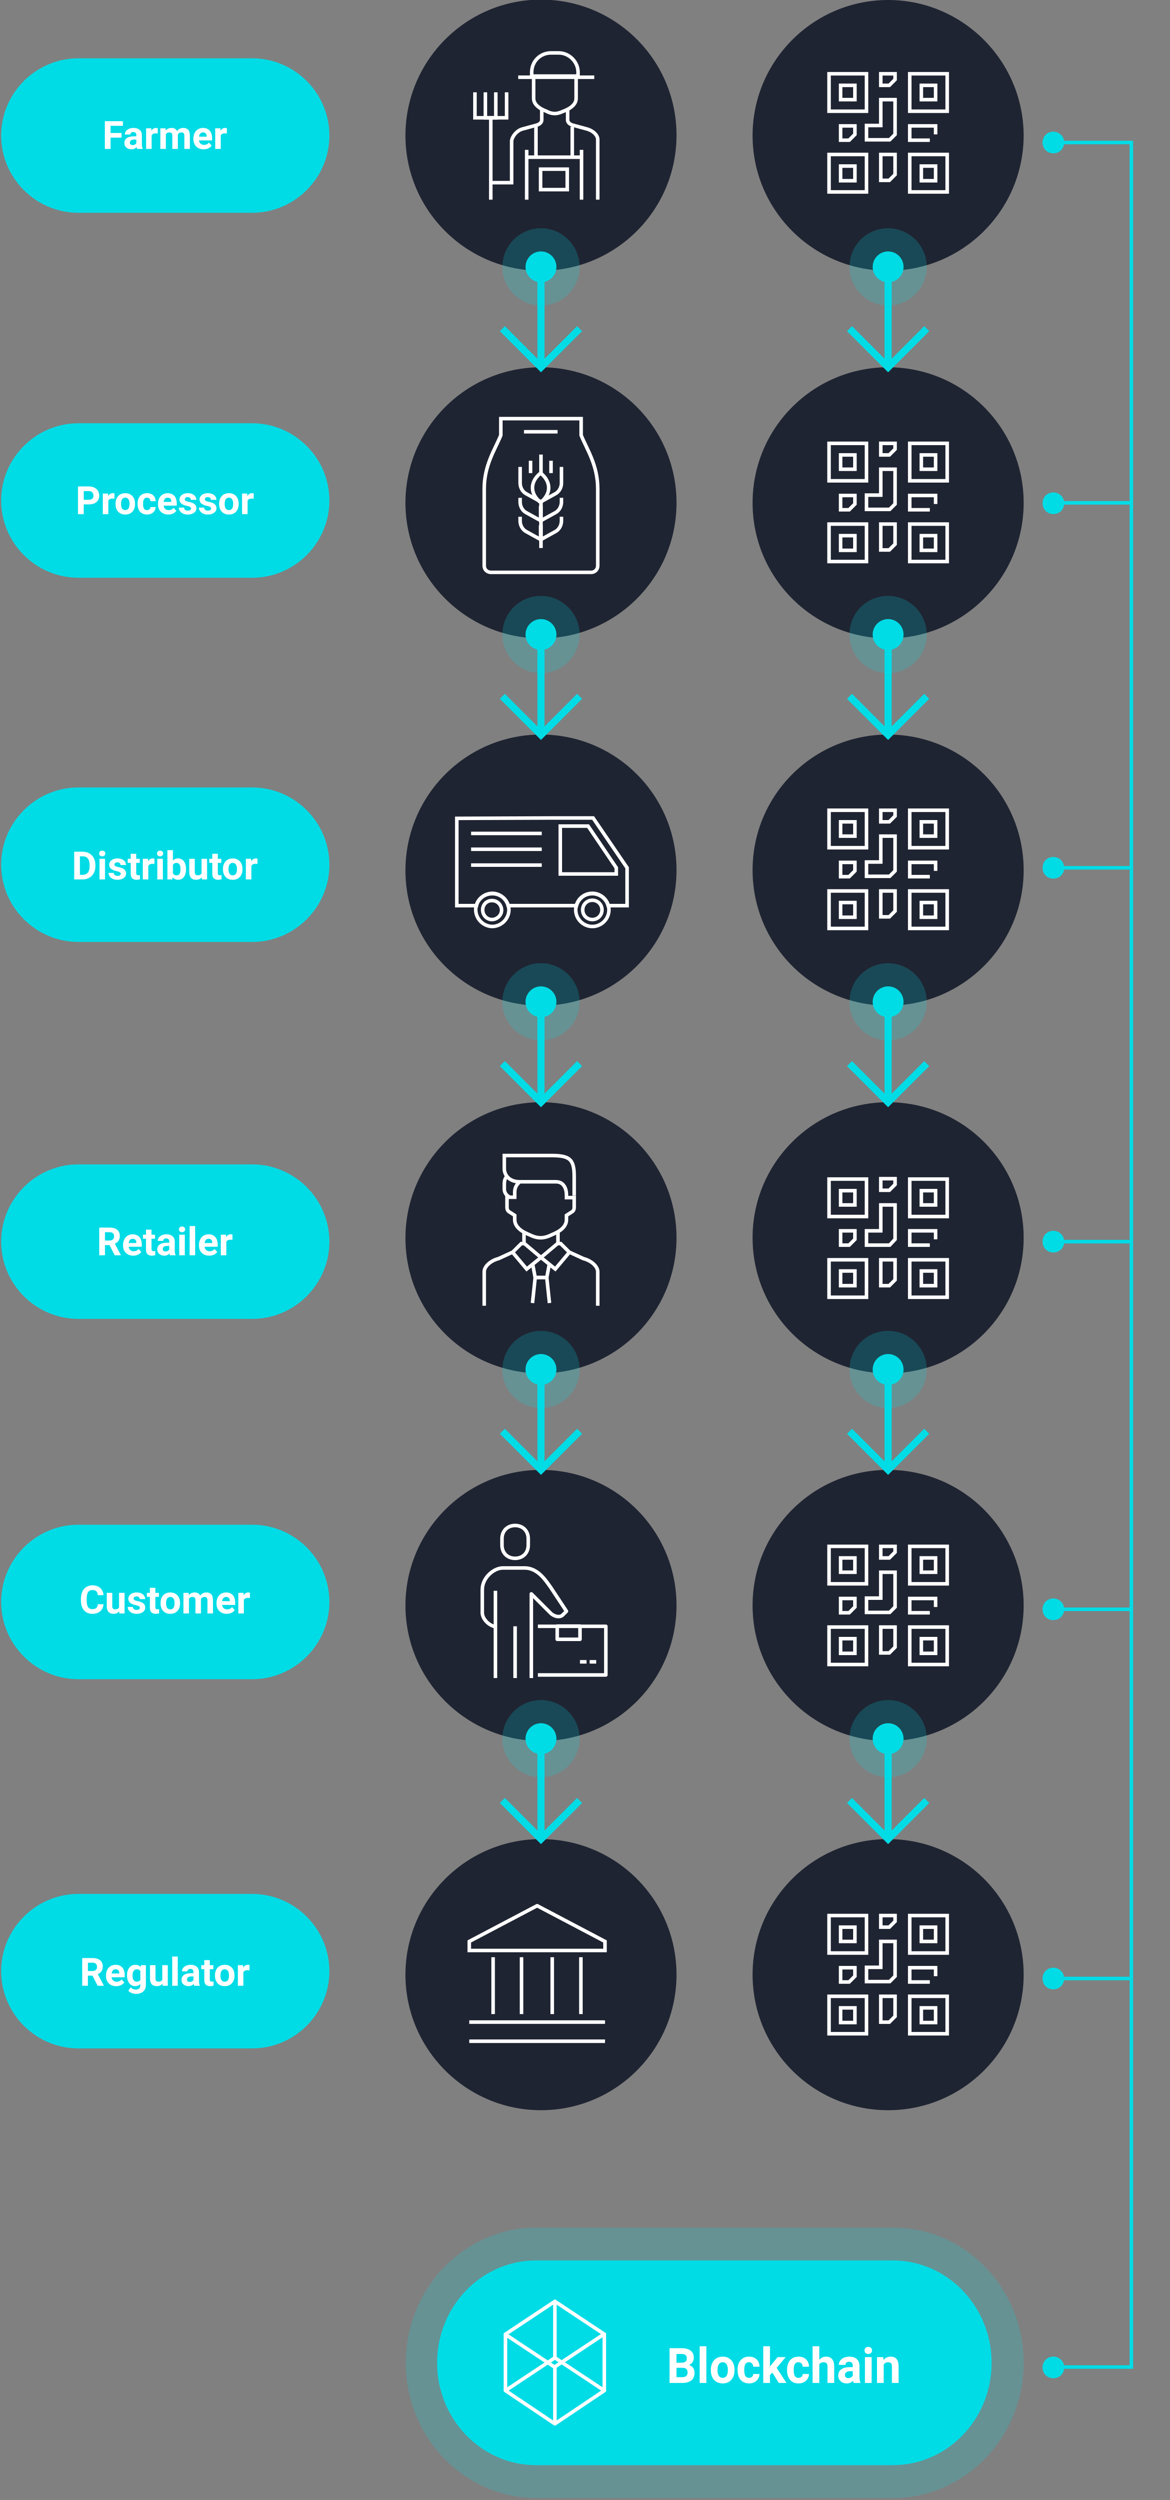 <svg width="330" height="705" viewBox="0 0 330 705" fill="none" xmlns="http://www.w3.org/2000/svg">
<rect x="0" y="0" width="330" height="705" fill="#808080" stroke="none"/>
<g clip-path="url(#clip0)">
<path d="M250.495 76.347C271.624 76.347 288.723 59.248 288.723 38.119C288.614 17.099 271.515 0 250.495 0C229.475 0 212.267 17.099 212.267 38.228C212.267 59.248 229.366 76.347 250.495 76.347Z" fill="#1F2432"/>
<path d="M250.495 180.03C271.624 180.03 288.723 162.931 288.723 141.802C288.723 120.673 271.624 103.574 250.495 103.574C229.366 103.574 212.267 120.673 212.267 141.802C212.267 162.931 229.366 180.03 250.495 180.03Z" fill="#1F2432"/>
<path d="M250.495 283.604C271.624 283.604 288.723 266.505 288.723 245.376C288.723 224.247 271.624 207.148 250.495 207.148C229.366 207.148 212.267 224.247 212.267 245.376C212.267 266.505 229.366 283.604 250.495 283.604Z" fill="#1F2432"/>
<path d="M250.495 387.287C271.624 387.287 288.723 370.188 288.723 349.06C288.723 327.931 271.624 310.832 250.495 310.832C229.366 310.832 212.267 327.931 212.267 349.06C212.267 370.188 229.366 387.287 250.495 387.287Z" fill="#1F2432"/>
<path d="M250.495 490.97C271.624 490.97 288.723 473.871 288.723 452.742C288.723 431.614 271.624 414.515 250.495 414.515C229.366 414.515 212.267 431.614 212.267 452.742C212.267 473.871 229.366 490.97 250.495 490.97Z" fill="#1F2432"/>
<path d="M239.604 75.257C239.604 81.247 244.505 86.148 250.495 86.148C256.485 86.148 261.386 81.247 261.386 75.257C261.386 69.267 256.485 64.366 250.495 64.366C244.396 64.366 239.604 69.267 239.604 75.257Z" fill="#00DCE6" fill-opacity="0.2"/>
<path d="M246.139 75.258C246.139 77.654 248.099 79.614 250.495 79.614C252.891 79.614 254.852 77.654 254.852 75.258C254.852 72.862 252.891 70.901 250.495 70.901C248.099 70.901 246.139 72.862 246.139 75.258Z" fill="#00DCE6"/>
<path d="M239.604 92.684L250.495 103.575L261.386 92.684" stroke="#00DCE6" stroke-width="2"/>
<path d="M250.495 71.772C250.495 86.367 250.495 89.089 250.495 103.574" stroke="#00DCE6" stroke-width="2" stroke-miterlimit="16"/>
<path d="M239.604 178.941C239.604 184.931 244.505 189.832 250.495 189.832C256.485 189.832 261.386 184.931 261.386 178.941C261.386 172.951 256.485 168.05 250.495 168.05C244.396 168.05 239.604 172.842 239.604 178.941Z" fill="#00DCE6" fill-opacity="0.2"/>
<path d="M246.139 178.94C246.139 181.336 248.099 183.297 250.495 183.297C252.891 183.297 254.852 181.336 254.852 178.94C254.852 176.544 252.891 174.584 250.495 174.584C248.099 174.584 246.139 176.544 246.139 178.94Z" fill="#00DCE6"/>
<path d="M239.604 196.366L250.495 207.257L261.386 196.366" stroke="#00DCE6" stroke-width="2"/>
<path d="M250.495 175.455C250.495 190.049 250.495 192.772 250.495 207.257" stroke="#00DCE6" stroke-width="2" stroke-miterlimit="16"/>
<path d="M239.604 282.515C239.604 288.505 244.505 293.406 250.495 293.406C256.485 293.406 261.386 288.505 261.386 282.515C261.386 276.525 256.485 271.624 250.495 271.624C244.396 271.624 239.604 276.525 239.604 282.515Z" fill="#00DCE6" fill-opacity="0.2"/>
<path d="M246.139 282.515C246.139 284.911 248.099 286.871 250.495 286.871C252.891 286.871 254.852 284.911 254.852 282.515C254.852 280.119 252.891 278.158 250.495 278.158C248.099 278.158 246.139 280.119 246.139 282.515Z" fill="#00DCE6"/>
<path d="M239.604 299.94L250.495 310.832L261.386 299.94" stroke="#00DCE6" stroke-width="2"/>
<path d="M250.495 279.139C250.495 293.733 250.495 296.456 250.495 310.941" stroke="#00DCE6" stroke-width="2" stroke-miterlimit="16"/>
<path d="M239.604 386.198C239.604 392.188 244.505 397.089 250.495 397.089C256.485 397.089 261.386 392.188 261.386 386.198C261.386 380.208 256.485 375.307 250.495 375.307C244.396 375.307 239.604 380.208 239.604 386.198Z" fill="#00DCE6" fill-opacity="0.2"/>
<path d="M246.139 386.198C246.139 388.594 248.099 390.555 250.495 390.555C252.891 390.555 254.852 388.594 254.852 386.198C254.852 383.802 252.891 381.842 250.495 381.842C248.099 381.842 246.139 383.802 246.139 386.198Z" fill="#00DCE6"/>
<path d="M239.604 403.624L250.495 414.515L261.386 403.624" stroke="#00DCE6" stroke-width="2"/>
<path d="M250.495 382.713C250.495 397.307 250.495 400.03 250.495 414.515" stroke="#00DCE6" stroke-width="2" stroke-miterlimit="16"/>
<path d="M152.584 76.347C173.713 76.347 190.812 59.248 190.812 38.119C190.812 16.991 173.713 -0.108 152.584 -0.108C131.455 -0.108 114.356 17.099 114.356 38.228C114.356 59.248 131.455 76.347 152.584 76.347Z" fill="#1F2432"/>
<path d="M152.584 180.03C173.713 180.03 190.812 162.931 190.812 141.802C190.812 120.673 173.713 103.574 152.584 103.574C131.455 103.574 114.356 120.782 114.356 141.802C114.356 162.822 131.455 180.03 152.584 180.03Z" fill="#1F2432"/>
<path d="M152.584 283.604C173.713 283.604 190.812 266.505 190.812 245.376C190.812 224.247 173.713 207.148 152.584 207.148C131.455 207.148 114.356 224.356 114.356 245.485C114.356 266.614 131.455 283.604 152.584 283.604Z" fill="#1F2432"/>
<path d="M152.584 387.287C173.713 387.287 190.812 370.188 190.812 349.06C190.812 327.931 173.713 310.832 152.584 310.832C131.455 310.832 114.356 328.04 114.356 349.169C114.356 370.297 131.455 387.287 152.584 387.287Z" fill="#1F2432"/>
<path d="M152.584 490.97C173.713 490.97 190.812 473.871 190.812 452.742C190.812 431.614 173.713 414.515 152.584 414.515C131.455 414.515 114.356 431.723 114.356 452.742C114.356 473.762 131.455 490.97 152.584 490.97Z" fill="#1F2432"/>
<path d="M141.693 75.257C141.693 81.247 146.594 86.148 152.584 86.148C158.574 86.148 163.475 81.247 163.475 75.257C163.475 69.267 158.574 64.366 152.584 64.366C146.594 64.366 141.693 69.267 141.693 75.257Z" fill="#00DCE6" fill-opacity="0.2"/>
<path d="M148.228 75.258C148.228 77.654 150.188 79.614 152.584 79.614C154.98 79.614 156.94 77.654 156.94 75.258C156.94 72.862 154.98 70.901 152.584 70.901C150.188 70.901 148.228 72.862 148.228 75.258Z" fill="#00DCE6"/>
<path d="M141.693 92.684L152.584 103.575L163.475 92.684" stroke="#00DCE6" stroke-width="2"/>
<path d="M152.584 71.772C152.584 86.367 152.584 89.089 152.584 103.574" stroke="#00DCE6" stroke-width="2" stroke-miterlimit="16"/>
<path d="M141.693 178.941C141.693 184.931 146.594 189.832 152.584 189.832C158.574 189.832 163.475 184.931 163.475 178.941C163.475 172.951 158.574 168.05 152.584 168.05C146.594 168.05 141.693 172.842 141.693 178.941Z" fill="#00DCE6" fill-opacity="0.2"/>
<path d="M148.228 178.94C148.228 181.336 150.188 183.297 152.584 183.297C154.98 183.297 156.94 181.336 156.94 178.94C156.94 176.544 154.98 174.584 152.584 174.584C150.188 174.584 148.228 176.544 148.228 178.94Z" fill="#00DCE6"/>
<path d="M141.693 196.366L152.584 207.257L163.475 196.366" stroke="#00DCE6" stroke-width="2"/>
<path d="M152.584 175.455C152.584 190.049 152.584 192.772 152.584 207.257" stroke="#00DCE6" stroke-width="2" stroke-miterlimit="16"/>
<path d="M141.693 282.515C141.693 288.505 146.594 293.406 152.584 293.406C158.574 293.406 163.475 288.505 163.475 282.515C163.475 276.525 158.574 271.624 152.584 271.624C146.594 271.624 141.693 276.525 141.693 282.515Z" fill="#00DCE6" fill-opacity="0.2"/>
<path d="M148.228 282.515C148.228 284.911 150.188 286.871 152.584 286.871C154.98 286.871 156.94 284.911 156.94 282.515C156.94 280.119 154.98 278.158 152.584 278.158C150.188 278.158 148.228 280.119 148.228 282.515Z" fill="#00DCE6"/>
<path d="M141.693 299.94L152.584 310.832L163.475 299.94" stroke="#00DCE6" stroke-width="2"/>
<path d="M152.584 279.139C152.584 293.733 152.584 296.456 152.584 310.941" stroke="#00DCE6" stroke-width="2" stroke-miterlimit="16"/>
<path d="M141.693 386.198C141.693 392.188 146.594 397.089 152.584 397.089C158.574 397.089 163.475 392.188 163.475 386.198C163.475 380.208 158.574 375.307 152.584 375.307C146.594 375.307 141.693 380.208 141.693 386.198Z" fill="#00DCE6" fill-opacity="0.2"/>
<path d="M148.228 386.198C148.228 388.594 150.188 390.555 152.584 390.555C154.98 390.555 156.94 388.594 156.94 386.198C156.94 383.802 154.98 381.842 152.584 381.842C150.188 381.842 148.228 383.802 148.228 386.198Z" fill="#00DCE6"/>
<path d="M141.693 403.624L152.584 414.515L163.475 403.624" stroke="#00DCE6" stroke-width="2"/>
<path d="M152.584 382.713C152.584 397.307 152.584 400.03 152.584 414.515" stroke="#00DCE6" stroke-width="2" stroke-miterlimit="16"/>
<path d="M71.119 60.01H22.109C10.129 60.01 0.327 50.208 0.327 38.227C0.327 26.247 10.129 16.445 22.109 16.445H71.119C83.099 16.445 92.901 26.247 92.901 38.227C92.901 50.208 83.099 60.01 71.119 60.01Z" fill="#00DCE6"/>
<path d="M297.109 664.574C298.743 664.574 300.159 665.881 300.159 667.624C300.159 669.366 298.852 670.673 297.109 670.673C295.366 670.673 294.06 669.366 294.06 667.624C294.06 665.881 295.366 664.574 297.109 664.574Z" fill="#00DCE6"/>
<path d="M297.109 37.139C298.743 37.139 300.159 38.446 300.159 40.188C300.159 41.822 298.852 43.238 297.109 43.238C295.366 43.238 294.06 41.931 294.06 40.188C294.06 38.446 295.366 37.139 297.109 37.139Z" fill="#00DCE6"/>
<path d="M297.109 138.861C298.743 138.861 300.159 140.168 300.159 141.911C300.159 143.653 298.852 144.96 297.109 144.96C295.366 144.96 294.06 143.653 294.06 141.911C294.06 140.168 295.366 138.861 297.109 138.861Z" fill="#00DCE6"/>
<path d="M34.275 38.804H31.182V42H29.57V34.18H34.662V35.485H31.182V37.504H34.275V38.804ZM38.68 42C38.608 41.86 38.556 41.687 38.524 41.479C38.148 41.898 37.659 42.107 37.058 42.107C36.488 42.107 36.016 41.943 35.64 41.613C35.267 41.284 35.081 40.868 35.081 40.367C35.081 39.751 35.308 39.279 35.763 38.949C36.221 38.62 36.882 38.453 37.745 38.45H38.459V38.117C38.459 37.848 38.39 37.633 38.25 37.472C38.114 37.311 37.897 37.23 37.6 37.23C37.339 37.23 37.133 37.293 36.982 37.419C36.836 37.544 36.762 37.716 36.762 37.934H35.21C35.21 37.597 35.314 37.286 35.522 36.999C35.729 36.713 36.023 36.489 36.402 36.328C36.782 36.163 37.208 36.081 37.681 36.081C38.397 36.081 38.964 36.262 39.383 36.623C39.806 36.982 40.017 37.486 40.017 38.138V40.657C40.021 41.209 40.098 41.626 40.248 41.909V42H38.68ZM37.396 40.92C37.625 40.92 37.836 40.87 38.03 40.77C38.223 40.666 38.366 40.528 38.459 40.356V39.357H37.879C37.102 39.357 36.689 39.626 36.639 40.163L36.633 40.254C36.633 40.448 36.701 40.607 36.837 40.732C36.974 40.858 37.16 40.92 37.396 40.92ZM44.475 37.644C44.264 37.615 44.078 37.601 43.916 37.601C43.329 37.601 42.944 37.8 42.762 38.197V42H41.209V36.188H42.676L42.719 36.881C43.03 36.348 43.462 36.081 44.013 36.081C44.185 36.081 44.346 36.104 44.497 36.151L44.475 37.644ZM46.683 36.188L46.731 36.838C47.143 36.334 47.7 36.081 48.401 36.081C49.15 36.081 49.664 36.377 49.943 36.967C50.351 36.377 50.933 36.081 51.688 36.081C52.319 36.081 52.788 36.266 53.096 36.634C53.404 36.999 53.558 37.551 53.558 38.289V42H52V38.294C52 37.965 51.935 37.725 51.807 37.574C51.678 37.42 51.45 37.343 51.124 37.343C50.659 37.343 50.337 37.565 50.158 38.009L50.163 42H48.611V38.299C48.611 37.963 48.545 37.719 48.412 37.569C48.28 37.419 48.054 37.343 47.735 37.343C47.295 37.343 46.976 37.526 46.779 37.891V42H45.227V36.188H46.683ZM57.43 42.107C56.578 42.107 55.883 41.846 55.346 41.323C54.813 40.8 54.546 40.104 54.546 39.234V39.084C54.546 38.5 54.659 37.979 54.884 37.52C55.11 37.059 55.428 36.704 55.84 36.457C56.256 36.206 56.728 36.081 57.258 36.081C58.053 36.081 58.678 36.332 59.133 36.833C59.591 37.334 59.82 38.045 59.82 38.965V39.599H56.12C56.17 39.979 56.32 40.283 56.571 40.512C56.825 40.741 57.145 40.856 57.532 40.856C58.13 40.856 58.597 40.639 58.934 40.206L59.697 41.06C59.464 41.389 59.149 41.647 58.752 41.834C58.354 42.016 57.914 42.107 57.43 42.107ZM57.253 37.338C56.945 37.338 56.694 37.442 56.501 37.649C56.311 37.857 56.19 38.154 56.136 38.541H58.295V38.417C58.288 38.074 58.195 37.809 58.016 37.623C57.837 37.433 57.582 37.338 57.253 37.338ZM63.972 37.644C63.761 37.615 63.575 37.601 63.414 37.601C62.826 37.601 62.441 37.8 62.259 38.197V42H60.706V36.188H62.173L62.216 36.881C62.527 36.348 62.959 36.081 63.51 36.081C63.682 36.081 63.843 36.104 63.994 36.151L63.972 37.644Z" fill="white"/>
<path d="M71.119 162.931H22.109C10.129 162.931 0.327 153.129 0.327 141.148C0.327 129.168 10.129 119.366 22.109 119.366H71.119C83.099 119.366 92.901 129.168 92.901 141.148C92.901 153.129 83.099 162.931 71.119 162.931Z" fill="#00DCE6"/>
<path d="M23.614 142.245V145H22.002V137.18H25.053C25.64 137.18 26.156 137.287 26.6 137.502C27.048 137.717 27.391 138.023 27.631 138.42C27.871 138.814 27.991 139.264 27.991 139.769C27.991 140.535 27.728 141.14 27.202 141.584C26.679 142.024 25.954 142.245 25.026 142.245H23.614ZM23.614 140.939H25.053C25.479 140.939 25.803 140.839 26.025 140.639C26.251 140.438 26.364 140.152 26.364 139.779C26.364 139.396 26.251 139.086 26.025 138.85C25.8 138.614 25.488 138.492 25.091 138.485H23.614V140.939ZM32.267 140.644C32.055 140.615 31.869 140.601 31.708 140.601C31.121 140.601 30.736 140.8 30.553 141.197V145H29.001V139.188H30.467L30.51 139.881C30.822 139.348 31.253 139.081 31.805 139.081C31.977 139.081 32.138 139.104 32.288 139.151L32.267 140.644ZM32.584 142.041C32.584 141.464 32.694 140.95 32.916 140.499C33.139 140.048 33.457 139.699 33.873 139.452C34.291 139.205 34.777 139.081 35.328 139.081C36.112 139.081 36.752 139.321 37.246 139.801C37.743 140.281 38.021 140.932 38.078 141.756L38.089 142.153C38.089 143.045 37.84 143.761 37.342 144.302C36.845 144.839 36.177 145.107 35.339 145.107C34.501 145.107 33.831 144.839 33.33 144.302C32.832 143.765 32.584 143.034 32.584 142.11V142.041ZM34.136 142.153C34.136 142.705 34.24 143.127 34.447 143.421C34.655 143.711 34.952 143.856 35.339 143.856C35.715 143.856 36.008 143.713 36.22 143.426C36.431 143.136 36.537 142.674 36.537 142.041C36.537 141.5 36.431 141.081 36.22 140.784C36.008 140.486 35.711 140.338 35.328 140.338C34.949 140.338 34.655 140.486 34.447 140.784C34.24 141.077 34.136 141.534 34.136 142.153ZM41.462 143.856C41.748 143.856 41.981 143.777 42.16 143.62C42.339 143.462 42.432 143.253 42.44 142.991H43.895C43.891 143.385 43.784 143.747 43.573 144.076C43.361 144.402 43.072 144.656 42.703 144.839C42.337 145.018 41.933 145.107 41.489 145.107C40.658 145.107 40.003 144.844 39.523 144.318C39.043 143.788 38.803 143.057 38.803 142.126V142.024C38.803 141.129 39.041 140.415 39.518 139.881C39.994 139.348 40.647 139.081 41.478 139.081C42.205 139.081 42.787 139.289 43.224 139.704C43.664 140.116 43.888 140.666 43.895 141.353H42.44C42.432 141.052 42.339 140.809 42.16 140.623C41.981 140.433 41.745 140.338 41.451 140.338C41.09 140.338 40.816 140.47 40.629 140.735C40.447 140.997 40.355 141.423 40.355 142.014V142.175C40.355 142.773 40.447 143.202 40.629 143.464C40.812 143.725 41.09 143.856 41.462 143.856ZM47.456 145.107C46.604 145.107 45.909 144.846 45.372 144.323C44.839 143.8 44.572 143.104 44.572 142.234V142.083C44.572 141.5 44.685 140.979 44.91 140.521C45.136 140.059 45.454 139.704 45.866 139.457C46.282 139.206 46.754 139.081 47.284 139.081C48.079 139.081 48.704 139.332 49.159 139.833C49.617 140.334 49.846 141.045 49.846 141.965V142.599H46.145C46.196 142.979 46.346 143.283 46.597 143.512C46.851 143.741 47.171 143.856 47.558 143.856C48.156 143.856 48.623 143.639 48.96 143.206L49.723 144.06C49.49 144.389 49.175 144.647 48.777 144.833C48.38 145.016 47.94 145.107 47.456 145.107ZM47.279 140.338C46.971 140.338 46.72 140.442 46.527 140.649C46.337 140.857 46.215 141.154 46.162 141.541H48.321V141.417C48.314 141.074 48.221 140.809 48.041 140.623C47.862 140.433 47.608 140.338 47.279 140.338ZM53.88 143.394C53.88 143.204 53.785 143.056 53.595 142.948C53.409 142.837 53.108 142.739 52.693 142.653C51.311 142.363 50.62 141.776 50.62 140.891C50.62 140.375 50.833 139.946 51.259 139.602C51.688 139.255 52.249 139.081 52.94 139.081C53.678 139.081 54.267 139.255 54.707 139.602C55.151 139.949 55.373 140.401 55.373 140.956H53.821C53.821 140.734 53.749 140.551 53.606 140.408C53.463 140.261 53.239 140.188 52.935 140.188C52.673 140.188 52.471 140.247 52.328 140.365C52.184 140.483 52.113 140.633 52.113 140.816C52.113 140.988 52.193 141.127 52.355 141.235C52.519 141.339 52.795 141.43 53.182 141.509C53.568 141.584 53.894 141.67 54.159 141.767C54.979 142.067 55.389 142.588 55.389 143.33C55.389 143.86 55.162 144.289 54.707 144.619C54.252 144.944 53.665 145.107 52.945 145.107C52.458 145.107 52.025 145.021 51.645 144.85C51.27 144.674 50.974 144.436 50.759 144.135C50.544 143.831 50.437 143.503 50.437 143.152H51.909C51.923 143.428 52.025 143.639 52.215 143.786C52.405 143.933 52.659 144.006 52.977 144.006C53.275 144.006 53.498 143.951 53.649 143.84C53.803 143.725 53.88 143.577 53.88 143.394ZM59.541 143.394C59.541 143.204 59.446 143.056 59.256 142.948C59.07 142.837 58.769 142.739 58.354 142.653C56.972 142.363 56.281 141.776 56.281 140.891C56.281 140.375 56.494 139.946 56.92 139.602C57.35 139.255 57.91 139.081 58.601 139.081C59.339 139.081 59.928 139.255 60.368 139.602C60.812 139.949 61.034 140.401 61.034 140.956H59.482C59.482 140.734 59.41 140.551 59.267 140.408C59.124 140.261 58.9 140.188 58.596 140.188C58.334 140.188 58.132 140.247 57.989 140.365C57.846 140.483 57.774 140.633 57.774 140.816C57.774 140.988 57.855 141.127 58.016 141.235C58.18 141.339 58.456 141.43 58.843 141.509C59.23 141.584 59.555 141.67 59.82 141.767C60.64 142.067 61.05 142.588 61.05 143.33C61.05 143.86 60.823 144.289 60.368 144.619C59.913 144.944 59.326 145.107 58.606 145.107C58.12 145.107 57.686 145.021 57.307 144.85C56.931 144.674 56.635 144.436 56.42 144.135C56.206 143.831 56.098 143.503 56.098 143.152H57.57C57.584 143.428 57.686 143.639 57.876 143.786C58.066 143.933 58.32 144.006 58.639 144.006C58.936 144.006 59.16 143.951 59.31 143.84C59.464 143.725 59.541 143.577 59.541 143.394ZM61.813 142.041C61.813 141.464 61.924 140.95 62.146 140.499C62.368 140.048 62.687 139.699 63.102 139.452C63.521 139.205 64.006 139.081 64.558 139.081C65.342 139.081 65.981 139.321 66.475 139.801C66.973 140.281 67.25 140.932 67.308 141.756L67.318 142.153C67.318 143.045 67.07 143.761 66.572 144.302C66.074 144.839 65.406 145.107 64.568 145.107C63.73 145.107 63.061 144.839 62.56 144.302C62.062 143.765 61.813 143.034 61.813 142.11V142.041ZM63.365 142.153C63.365 142.705 63.469 143.127 63.677 143.421C63.884 143.711 64.182 143.856 64.568 143.856C64.944 143.856 65.238 143.713 65.449 143.426C65.66 143.136 65.766 142.674 65.766 142.041C65.766 141.5 65.66 141.081 65.449 140.784C65.238 140.486 64.941 140.338 64.558 140.338C64.178 140.338 63.884 140.486 63.677 140.784C63.469 141.077 63.365 141.534 63.365 142.153ZM71.54 140.644C71.329 140.615 71.143 140.601 70.981 140.601C70.394 140.601 70.009 140.8 69.827 141.197V145H68.274V139.188H69.741L69.784 139.881C70.095 139.348 70.527 139.081 71.078 139.081C71.25 139.081 71.411 139.104 71.561 139.151L71.54 140.644Z" fill="white"/>
<path d="M71.119 265.634H22.109C10.129 265.634 0.327 255.832 0.327 243.852C0.327 231.871 10.129 222.069 22.109 222.069H71.119C83.099 222.069 92.901 231.871 92.901 243.852C92.901 255.832 83.099 265.634 71.119 265.634Z" fill="#00DCE6"/>
<path d="M20.928 248V240.18H23.334C24.022 240.18 24.636 240.335 25.177 240.647C25.721 240.955 26.145 241.395 26.45 241.968C26.754 242.538 26.906 243.186 26.906 243.913V244.272C26.906 244.999 26.756 245.646 26.455 246.211C26.158 246.777 25.737 247.216 25.193 247.527C24.649 247.839 24.035 247.996 23.351 248H20.928ZM22.54 241.485V246.706H23.318C23.949 246.706 24.43 246.5 24.763 246.088C25.096 245.676 25.266 245.087 25.273 244.321V243.907C25.273 243.112 25.109 242.511 24.779 242.103C24.45 241.691 23.968 241.485 23.334 241.485H22.54ZM29.619 248H28.061V242.188H29.619V248ZM27.97 240.685C27.97 240.452 28.047 240.26 28.201 240.11C28.358 239.959 28.571 239.884 28.84 239.884C29.105 239.884 29.316 239.959 29.474 240.11C29.631 240.26 29.71 240.452 29.71 240.685C29.71 240.921 29.629 241.114 29.468 241.265C29.311 241.415 29.101 241.49 28.84 241.49C28.578 241.49 28.367 241.415 28.206 241.265C28.049 241.114 27.97 240.921 27.97 240.685ZM34.05 246.394C34.05 246.204 33.955 246.056 33.765 245.948C33.579 245.837 33.278 245.739 32.863 245.653C31.481 245.363 30.79 244.776 30.79 243.891C30.79 243.375 31.003 242.946 31.429 242.602C31.858 242.255 32.419 242.081 33.11 242.081C33.847 242.081 34.437 242.255 34.877 242.602C35.321 242.949 35.543 243.401 35.543 243.956H33.991C33.991 243.734 33.919 243.551 33.776 243.408C33.633 243.261 33.409 243.188 33.105 243.188C32.843 243.188 32.641 243.247 32.498 243.365C32.354 243.483 32.283 243.633 32.283 243.816C32.283 243.988 32.363 244.127 32.524 244.235C32.689 244.339 32.965 244.43 33.352 244.509C33.738 244.584 34.064 244.67 34.329 244.767C35.149 245.067 35.559 245.588 35.559 246.33C35.559 246.86 35.332 247.289 34.877 247.619C34.422 247.944 33.835 248.107 33.115 248.107C32.628 248.107 32.195 248.021 31.815 247.85C31.439 247.674 31.144 247.436 30.929 247.135C30.714 246.831 30.607 246.503 30.607 246.152H32.079C32.093 246.428 32.195 246.639 32.385 246.786C32.575 246.933 32.829 247.006 33.148 247.006C33.445 247.006 33.669 246.951 33.819 246.84C33.973 246.725 34.05 246.577 34.05 246.394ZM38.422 240.76V242.188H39.416V243.327H38.422V246.228C38.422 246.442 38.463 246.596 38.545 246.689C38.628 246.783 38.785 246.829 39.018 246.829C39.19 246.829 39.342 246.817 39.475 246.792V247.968C39.17 248.061 38.857 248.107 38.535 248.107C37.446 248.107 36.891 247.558 36.87 246.458V243.327H36.021V242.188H36.87V240.76H38.422ZM43.546 243.644C43.335 243.615 43.148 243.601 42.987 243.601C42.4 243.601 42.015 243.8 41.833 244.197V248H40.28V242.188H41.747L41.79 242.881C42.101 242.348 42.533 242.081 43.084 242.081C43.256 242.081 43.417 242.104 43.567 242.151L43.546 243.644ZM45.936 248H44.378V242.188H45.936V248ZM44.287 240.685C44.287 240.452 44.364 240.26 44.518 240.11C44.676 239.959 44.889 239.884 45.157 239.884C45.422 239.884 45.633 239.959 45.791 240.11C45.949 240.26 46.027 240.452 46.027 240.685C46.027 240.921 45.947 241.114 45.786 241.265C45.628 241.415 45.419 241.49 45.157 241.49C44.896 241.49 44.685 241.415 44.523 241.265C44.366 241.114 44.287 240.921 44.287 240.685ZM52.456 245.148C52.456 246.079 52.258 246.806 51.86 247.329C51.463 247.848 50.908 248.107 50.195 248.107C49.565 248.107 49.062 247.866 48.686 247.382L48.616 248H47.22V239.75H48.772V242.709C49.13 242.291 49.601 242.081 50.185 242.081C50.894 242.081 51.449 242.342 51.85 242.865C52.254 243.384 52.456 244.117 52.456 245.062V245.148ZM50.904 245.035C50.904 244.448 50.811 244.02 50.625 243.751C50.439 243.479 50.161 243.343 49.792 243.343C49.298 243.343 48.958 243.546 48.772 243.95V246.244C48.962 246.652 49.306 246.856 49.803 246.856C50.304 246.856 50.634 246.609 50.791 246.115C50.867 245.878 50.904 245.519 50.904 245.035ZM56.898 247.409C56.515 247.875 55.985 248.107 55.309 248.107C54.685 248.107 54.209 247.928 53.88 247.57C53.554 247.212 53.388 246.688 53.38 245.997V242.188H54.933V245.943C54.933 246.548 55.208 246.851 55.76 246.851C56.286 246.851 56.648 246.668 56.845 246.303V242.188H58.402V248H56.941L56.898 247.409ZM61.432 240.76V242.188H62.425V243.327H61.432V246.228C61.432 246.442 61.473 246.596 61.555 246.689C61.638 246.783 61.795 246.829 62.028 246.829C62.2 246.829 62.352 246.817 62.484 246.792V247.968C62.18 248.061 61.867 248.107 61.544 248.107C60.456 248.107 59.901 247.558 59.879 246.458V243.327H59.031V242.188H59.879V240.76H61.432ZM62.887 245.041C62.887 244.464 62.998 243.95 63.22 243.499C63.442 243.048 63.761 242.699 64.176 242.452C64.595 242.205 65.08 242.081 65.632 242.081C66.416 242.081 67.055 242.321 67.549 242.801C68.047 243.281 68.325 243.932 68.382 244.756L68.393 245.153C68.393 246.045 68.144 246.761 67.646 247.302C67.148 247.839 66.481 248.107 65.643 248.107C64.805 248.107 64.135 247.839 63.634 247.302C63.136 246.765 62.887 246.034 62.887 245.11V245.041ZM64.439 245.153C64.439 245.705 64.543 246.127 64.751 246.421C64.959 246.711 65.256 246.856 65.643 246.856C66.019 246.856 66.312 246.713 66.523 246.426C66.735 246.136 66.84 245.674 66.84 245.041C66.84 244.5 66.735 244.081 66.523 243.784C66.312 243.486 66.015 243.338 65.632 243.338C65.252 243.338 64.959 243.486 64.751 243.784C64.543 244.077 64.439 244.534 64.439 245.153ZM72.614 243.644C72.403 243.615 72.217 243.601 72.056 243.601C71.468 243.601 71.084 243.8 70.901 244.197V248H69.349V242.188H70.815L70.858 242.881C71.169 242.348 71.601 242.081 72.152 242.081C72.324 242.081 72.485 242.104 72.636 242.151L72.614 243.644Z" fill="white"/>
<path d="M71.119 371.931H22.109C10.129 371.931 0.327 362.129 0.327 350.148C0.327 338.168 10.129 328.366 22.109 328.366H71.119C83.099 328.366 92.901 338.168 92.901 350.148C92.901 362.129 83.099 371.931 71.119 371.931Z" fill="#00DCE6"/>
<path d="M30.892 351.137H29.608V354H27.997V346.18H30.902C31.826 346.18 32.539 346.386 33.04 346.797C33.541 347.209 33.792 347.791 33.792 348.543C33.792 349.076 33.676 349.522 33.443 349.88C33.214 350.235 32.865 350.518 32.395 350.729L34.087 353.925V354H32.358L30.892 351.137ZM29.608 349.832H30.908C31.312 349.832 31.626 349.73 31.848 349.526C32.07 349.318 32.181 349.034 32.181 348.672C32.181 348.303 32.075 348.013 31.864 347.802C31.656 347.59 31.336 347.485 30.902 347.485H29.608V349.832ZM37.595 354.107C36.742 354.107 36.048 353.846 35.511 353.323C34.977 352.8 34.71 352.104 34.71 351.234V351.083C34.71 350.5 34.823 349.979 35.049 349.521C35.274 349.059 35.593 348.704 36.005 348.457C36.42 348.206 36.893 348.081 37.423 348.081C38.218 348.081 38.843 348.332 39.297 348.833C39.756 349.334 39.985 350.045 39.985 350.965V351.599H36.284C36.334 351.979 36.485 352.283 36.735 352.512C36.99 352.741 37.31 352.856 37.697 352.856C38.295 352.856 38.762 352.639 39.099 352.206L39.861 353.06C39.629 353.389 39.313 353.647 38.916 353.833C38.519 354.016 38.078 354.107 37.595 354.107ZM37.417 349.338C37.109 349.338 36.859 349.442 36.666 349.649C36.476 349.857 36.354 350.154 36.3 350.541H38.459V350.417C38.452 350.074 38.359 349.809 38.18 349.623C38.001 349.433 37.747 349.338 37.417 349.338ZM42.73 346.76V348.188H43.723V349.327H42.73V352.228C42.73 352.442 42.771 352.596 42.853 352.689C42.935 352.783 43.093 352.829 43.326 352.829C43.498 352.829 43.65 352.817 43.782 352.792V353.968C43.478 354.061 43.165 354.107 42.842 354.107C41.754 354.107 41.199 353.558 41.177 352.458V349.327H40.329V348.188H41.177V346.76H42.73ZM47.956 354C47.884 353.86 47.832 353.687 47.8 353.479C47.424 353.898 46.935 354.107 46.334 354.107C45.764 354.107 45.291 353.943 44.916 353.613C44.543 353.284 44.357 352.868 44.357 352.367C44.357 351.751 44.584 351.279 45.039 350.949C45.497 350.62 46.158 350.453 47.021 350.45H47.735V350.117C47.735 349.848 47.666 349.633 47.526 349.472C47.39 349.311 47.173 349.23 46.876 349.23C46.615 349.23 46.409 349.293 46.258 349.418C46.111 349.544 46.038 349.716 46.038 349.934H44.486C44.486 349.597 44.59 349.286 44.797 349C45.005 348.713 45.299 348.489 45.678 348.328C46.058 348.163 46.484 348.081 46.956 348.081C47.673 348.081 48.24 348.262 48.659 348.624C49.082 348.982 49.293 349.486 49.293 350.138V352.657C49.297 353.209 49.373 353.626 49.524 353.909V354H47.956ZM46.672 352.92C46.901 352.92 47.112 352.87 47.306 352.77C47.499 352.666 47.642 352.528 47.735 352.356V351.357H47.155C46.378 351.357 45.965 351.626 45.915 352.163L45.909 352.254C45.909 352.448 45.977 352.607 46.113 352.732C46.249 352.858 46.435 352.92 46.672 352.92ZM52.123 354H50.566V348.188H52.123V354ZM50.475 346.685C50.475 346.452 50.552 346.26 50.706 346.11C50.863 345.959 51.076 345.884 51.345 345.884C51.61 345.884 51.821 345.959 51.978 346.11C52.136 346.26 52.215 346.452 52.215 346.685C52.215 346.921 52.134 347.114 51.973 347.265C51.816 347.415 51.606 347.49 51.345 347.49C51.083 347.49 50.872 347.415 50.711 347.265C50.553 347.114 50.475 346.921 50.475 346.685ZM55.045 354H53.488V345.75H55.045V354ZM59.004 354.107C58.152 354.107 57.457 353.846 56.92 353.323C56.386 352.8 56.12 352.104 56.12 351.234V351.083C56.12 350.5 56.232 349.979 56.458 349.521C56.684 349.059 57.002 348.704 57.414 348.457C57.829 348.206 58.302 348.081 58.832 348.081C59.627 348.081 60.252 348.332 60.706 348.833C61.165 349.334 61.394 350.045 61.394 350.965V351.599H57.693C57.743 351.979 57.894 352.283 58.145 352.512C58.399 352.741 58.719 352.856 59.106 352.856C59.704 352.856 60.171 352.639 60.508 352.206L61.27 353.06C61.038 353.389 60.723 353.647 60.325 353.833C59.928 354.016 59.487 354.107 59.004 354.107ZM58.827 349.338C58.519 349.338 58.268 349.442 58.075 349.649C57.885 349.857 57.763 350.154 57.709 350.541H59.869V350.417C59.861 350.074 59.768 349.809 59.589 349.623C59.41 349.433 59.156 349.338 58.827 349.338ZM65.546 349.644C65.335 349.615 65.148 349.601 64.987 349.601C64.4 349.601 64.015 349.8 63.833 350.197V354H62.28V348.188H63.747L63.79 348.881C64.101 348.348 64.533 348.081 65.084 348.081C65.256 348.081 65.417 348.104 65.567 348.151L65.546 349.644Z" fill="white"/>
<path d="M71.119 473.545H22.109C10.129 473.545 0.327 463.743 0.327 451.763C0.327 439.782 10.129 429.98 22.109 429.98H71.119C83.099 429.98 92.901 439.782 92.901 451.763C92.901 463.743 83.099 473.545 71.119 473.545Z" fill="#00DCE6"/>
<path d="M29.194 452.395C29.134 453.236 28.822 453.899 28.26 454.382C27.701 454.866 26.963 455.107 26.047 455.107C25.044 455.107 24.255 454.771 23.678 454.098C23.105 453.421 22.819 452.493 22.819 451.315V450.837C22.819 450.085 22.951 449.423 23.216 448.85C23.481 448.277 23.859 447.839 24.35 447.534C24.844 447.226 25.417 447.072 26.068 447.072C26.971 447.072 27.698 447.314 28.249 447.797C28.8 448.281 29.119 448.959 29.205 449.833H27.594C27.554 449.328 27.413 448.963 27.169 448.737C26.93 448.508 26.562 448.394 26.068 448.394C25.531 448.394 25.128 448.587 24.86 448.974C24.595 449.357 24.459 449.953 24.452 450.762V451.353C24.452 452.198 24.579 452.816 24.833 453.206C25.091 453.596 25.495 453.792 26.047 453.792C26.545 453.792 26.915 453.679 27.159 453.453C27.406 453.224 27.547 452.871 27.583 452.395H29.194ZM33.631 454.409C33.248 454.875 32.718 455.107 32.041 455.107C31.418 455.107 30.942 454.928 30.612 454.57C30.287 454.212 30.12 453.688 30.113 452.997V449.188H31.665V452.943C31.665 453.548 31.941 453.851 32.492 453.851C33.019 453.851 33.38 453.668 33.577 453.303V449.188H35.135V455H33.674L33.631 454.409ZM39.453 453.394C39.453 453.204 39.358 453.056 39.169 452.948C38.982 452.837 38.681 452.739 38.266 452.653C36.884 452.363 36.193 451.776 36.193 450.891C36.193 450.375 36.406 449.946 36.832 449.602C37.262 449.255 37.822 449.081 38.513 449.081C39.251 449.081 39.84 449.255 40.28 449.602C40.724 449.949 40.946 450.401 40.946 450.956H39.394C39.394 450.734 39.322 450.551 39.179 450.408C39.036 450.261 38.812 450.188 38.508 450.188C38.246 450.188 38.044 450.247 37.901 450.365C37.758 450.483 37.686 450.633 37.686 450.816C37.686 450.988 37.767 451.127 37.928 451.235C38.092 451.339 38.368 451.43 38.755 451.509C39.142 451.584 39.467 451.67 39.732 451.767C40.552 452.067 40.962 452.588 40.962 453.33C40.962 453.86 40.735 454.289 40.28 454.619C39.825 454.944 39.238 455.107 38.519 455.107C38.032 455.107 37.598 455.021 37.219 454.85C36.843 454.674 36.547 454.436 36.333 454.135C36.118 453.831 36.01 453.503 36.01 453.152H37.482C37.496 453.428 37.598 453.639 37.788 453.786C37.978 453.933 38.232 454.006 38.551 454.006C38.848 454.006 39.072 453.951 39.222 453.84C39.376 453.725 39.453 453.577 39.453 453.394ZM43.825 447.76V449.188H44.819V450.327H43.825V453.228C43.825 453.442 43.866 453.596 43.949 453.689C44.031 453.783 44.189 453.829 44.421 453.829C44.593 453.829 44.745 453.817 44.878 453.792V454.968C44.574 455.061 44.26 455.107 43.938 455.107C42.849 455.107 42.294 454.558 42.273 453.458V450.327H41.424V449.188H42.273V447.76H43.825ZM45.281 452.041C45.281 451.464 45.392 450.95 45.614 450.499C45.836 450.048 46.154 449.699 46.57 449.452C46.989 449.205 47.474 449.081 48.025 449.081C48.81 449.081 49.449 449.321 49.943 449.801C50.441 450.281 50.718 450.932 50.775 451.756L50.786 452.153C50.786 453.045 50.537 453.761 50.04 454.302C49.542 454.839 48.874 455.107 48.036 455.107C47.198 455.107 46.529 454.839 46.027 454.302C45.53 453.765 45.281 453.034 45.281 452.11V452.041ZM46.833 452.153C46.833 452.705 46.937 453.127 47.145 453.421C47.352 453.711 47.649 453.856 48.036 453.856C48.412 453.856 48.706 453.713 48.917 453.426C49.128 453.136 49.234 452.674 49.234 452.041C49.234 451.5 49.128 451.081 48.917 450.784C48.706 450.486 48.408 450.338 48.025 450.338C47.646 450.338 47.352 450.486 47.145 450.784C46.937 451.077 46.833 451.534 46.833 452.153ZM53.198 449.188L53.246 449.838C53.658 449.333 54.215 449.081 54.916 449.081C55.665 449.081 56.179 449.376 56.458 449.967C56.866 449.376 57.448 449.081 58.204 449.081C58.834 449.081 59.303 449.265 59.611 449.634C59.919 450 60.073 450.551 60.073 451.289V455H58.515V451.294C58.515 450.965 58.451 450.725 58.322 450.574C58.193 450.42 57.965 450.343 57.64 450.343C57.174 450.343 56.852 450.565 56.673 451.009L56.678 455H55.126V451.299C55.126 450.963 55.06 450.719 54.927 450.569C54.795 450.418 54.569 450.343 54.251 450.343C53.81 450.343 53.491 450.526 53.294 450.891V455H51.742V449.188H53.198ZM63.945 455.107C63.093 455.107 62.398 454.846 61.861 454.323C61.328 453.8 61.061 453.104 61.061 452.234V452.083C61.061 451.5 61.174 450.979 61.399 450.521C61.625 450.059 61.944 449.704 62.355 449.457C62.771 449.206 63.243 449.081 63.773 449.081C64.568 449.081 65.193 449.332 65.648 449.833C66.106 450.334 66.335 451.045 66.335 451.965V452.599H62.635C62.685 452.979 62.835 453.283 63.086 453.512C63.34 453.741 63.661 453.856 64.047 453.856C64.645 453.856 65.113 453.639 65.449 453.206L66.212 454.06C65.979 454.389 65.664 454.647 65.267 454.833C64.869 455.016 64.429 455.107 63.945 455.107ZM63.768 450.338C63.46 450.338 63.209 450.442 63.016 450.649C62.826 450.857 62.705 451.154 62.651 451.541H64.81V451.417C64.803 451.074 64.71 450.809 64.531 450.623C64.352 450.433 64.097 450.338 63.768 450.338ZM70.487 450.644C70.276 450.615 70.09 450.601 69.929 450.601C69.341 450.601 68.957 450.8 68.774 451.197V455H67.222V449.188H68.688L68.731 449.881C69.043 449.348 69.474 449.081 70.025 449.081C70.197 449.081 70.358 449.104 70.509 449.151L70.487 450.644Z" fill="white"/>
<path d="M244.396 20.802H233.832V31.366H244.396V20.802ZM241.129 28.099H237.099V24.069H241.129V28.099ZM267.158 20.802H256.594V31.366H267.158V20.802ZM263.891 28.099H259.861V24.069H263.891V28.099ZM233.832 54.129H244.396V43.564H233.832V54.129ZM237.099 46.831H241.129V50.97H237.099V46.831ZM267.158 54.129V43.564H256.594V54.129H267.158ZM259.861 46.831H263.891V50.97H259.861V46.831Z" stroke="white" stroke-miterlimit="10"/>
<path d="M263.891 37.901V35.505H256.594V39.534H262.257M241.129 37.901V35.505H237.099V39.534H239.495L241.129 37.901ZM252.456 22.435V20.802H248.426V24.069H250.822L252.456 22.435ZM252.456 37.901V35.505V32.02V28.099H248.426V33.762V35.396H244.396V39.425H250.931L252.456 37.901ZM252.456 49.227V43.564H248.426V50.861H250.822L252.456 49.227Z" stroke="white" stroke-miterlimit="10"/>
<path d="M244.396 125.029H233.832V135.594H244.396V125.029ZM241.129 132.326H237.099V128.297H241.129V132.326ZM267.158 125.029H256.594V135.594H267.158V125.029ZM263.891 132.326H259.861V128.297H263.891V132.326ZM233.832 158.356H244.396V147.792H233.832V158.356ZM237.099 151.059H241.129V155.198H237.099V151.059ZM267.158 158.356V147.792H256.594V158.356H267.158ZM259.861 151.059H263.891V155.198H259.861V151.059Z" stroke="white" stroke-miterlimit="10"/>
<path d="M263.891 142.128V139.732H256.594V143.762H262.257M241.129 142.128V139.732H237.099V143.762H239.495L241.129 142.128ZM252.456 126.663V125.029H248.426V128.297H250.822L252.456 126.663ZM252.456 142.128V139.732V136.247V132.326H248.426V137.99V139.623H244.396V143.653H250.931L252.456 142.128ZM252.456 153.455V147.792H248.426V155.089H250.822L252.456 153.455Z" stroke="white" stroke-miterlimit="10"/>
<path d="M244.396 228.495H233.832V239.059H244.396V228.495ZM241.129 235.792H237.099V231.762H241.129V235.792ZM267.158 228.495H256.594V239.059H267.158V228.495ZM263.891 235.792H259.861V231.762H263.891V235.792ZM233.832 261.822H244.396V251.257H233.832V261.822ZM237.099 254.525H241.129V258.663H237.099V254.525ZM267.158 261.822V251.257H256.594V261.822H267.158ZM259.861 254.525H263.891V258.663H259.861V254.525Z" stroke="white" stroke-miterlimit="10"/>
<path d="M263.891 245.594V243.198H256.594V247.228H262.257M241.129 245.594V243.198H237.099V247.228H239.495L241.129 245.594ZM252.456 230.129V228.495H248.426V231.762H250.822L252.456 230.129ZM252.456 245.594V243.198V239.713V235.792H248.426V241.456V243.089H244.396V247.119H250.931L252.456 245.594ZM252.456 256.921V251.258H248.426V258.555H250.822L252.456 256.921Z" stroke="white" stroke-miterlimit="10"/>
<path d="M244.396 332.505H233.832V343.069H244.396V332.505ZM241.129 339.802H237.099V335.772H241.129V339.802ZM267.158 332.505H256.594V343.069H267.158V332.505ZM263.891 339.802H259.861V335.772H263.891V339.802ZM233.832 365.832H244.396V355.267H233.832V365.832ZM237.099 358.426H241.129V362.564H237.099V358.426ZM267.158 365.832V355.267H256.594V365.832H267.158ZM259.861 358.426H263.891V362.564H259.861V358.426Z" stroke="white" stroke-miterlimit="10"/>
<path d="M263.891 349.495V347.099H256.594V351.129H262.257M241.129 349.495V347.099H237.099V351.129H239.495L241.129 349.495ZM252.456 334.03V332.396H248.426V335.664H250.822L252.456 334.03ZM252.456 349.495V347.099V343.614V339.802H248.426V345.466V347.099H244.396V351.129H250.931L252.456 349.495ZM252.456 360.931V355.268H248.426V362.565H250.822L252.456 360.931Z" stroke="white" stroke-miterlimit="10"/>
<path d="M244.396 436.079H233.832V446.643H244.396V436.079ZM241.129 443.376H237.099V439.346H241.129V443.376ZM267.158 436.079H256.594V446.643H267.158V436.079ZM263.891 443.376H259.861V439.346H263.891V443.376ZM233.832 469.406H244.396V458.841H233.832V469.406ZM237.099 462.109H241.129V466.247H237.099V462.109ZM267.158 469.406V458.841H256.594V469.406H267.158ZM259.861 462.109H263.891V466.247H259.861V462.109Z" stroke="white" stroke-miterlimit="10"/>
<path d="M263.891 453.178V450.782H256.594V454.812H262.257M241.129 453.178V450.782H237.099V454.812H239.495L241.129 453.178ZM252.456 437.713V436.079H248.426V439.346H250.822L252.456 437.713ZM252.456 453.178V450.782V447.297V443.376H248.426V449.039V450.673H244.396V454.703H250.931L252.456 453.178ZM252.456 464.505V458.841H248.426V466.139H250.822L252.456 464.505Z" stroke="white" stroke-miterlimit="10"/>
<path d="M251.802 695.179H151.168C135.812 695.179 123.287 682.218 123.287 666.317C123.287 650.416 135.812 637.456 151.168 637.456H251.802C267.158 637.456 279.683 650.416 279.683 666.317C279.683 682.218 267.267 695.179 251.802 695.179Z" fill="#00DCE6"/>
<path d="M151.277 704.436C130.911 704.436 114.465 687.337 114.465 666.317C114.465 645.297 131.02 628.198 151.277 628.198H251.911C272.277 628.198 288.723 645.297 288.723 666.317C288.723 687.337 272.168 704.436 251.911 704.436H151.277Z" fill="#00DCE6" fill-opacity="0.2"/>
<path d="M142.564 674.158V658.257L156.505 649L170.446 658.257V674.267" stroke="white"/>
<path d="M142.564 674.159L156.505 683.525L170.446 674.159L156.505 664.901L142.564 674.159Z" stroke="white" stroke-linejoin="round"/>
<path d="M170.337 658.258L156.396 667.515L142.456 658.258" stroke="white"/>
<path d="M156.505 649V665.01" stroke="white"/>
<path d="M156.505 667.624V683.634" stroke="white"/>
<path d="M188.847 672V662.198H192.169C193.32 662.198 194.193 662.427 194.788 662.884C195.383 663.338 195.68 664.004 195.68 664.884C195.68 665.364 195.561 665.788 195.322 666.156C195.083 666.52 194.751 666.787 194.325 666.957C194.812 667.083 195.194 667.337 195.472 667.718C195.754 668.1 195.895 668.566 195.895 669.119C195.895 670.061 195.604 670.775 195.022 671.259C194.44 671.744 193.611 671.991 192.534 672H188.847ZM190.801 667.732V670.377H192.475C192.936 670.377 193.294 670.265 193.55 670.041C193.811 669.812 193.941 669.498 193.941 669.098C193.941 668.201 193.492 667.745 192.593 667.732H190.801ZM190.801 666.304H192.247C193.233 666.286 193.726 665.88 193.726 665.086C193.726 664.642 193.6 664.323 193.348 664.13C193.101 663.932 192.708 663.834 192.169 663.834H190.801V666.304ZM199.231 672H197.341V661.659H199.231V672ZM200.494 668.29C200.494 667.568 200.629 666.924 200.898 666.358C201.167 665.793 201.554 665.355 202.058 665.045C202.566 664.736 203.154 664.581 203.823 664.581C204.774 664.581 205.549 664.882 206.149 665.483C206.752 666.084 207.089 666.901 207.158 667.934L207.171 668.432C207.171 669.549 206.87 670.447 206.266 671.125C205.662 671.798 204.852 672.135 203.836 672.135C202.82 672.135 202.008 671.798 201.4 671.125C200.796 670.452 200.494 669.536 200.494 668.378V668.29ZM202.377 668.432C202.377 669.123 202.503 669.653 202.755 670.021C203.007 670.384 203.367 670.566 203.836 670.566C204.292 670.566 204.648 670.386 204.904 670.027C205.161 669.664 205.289 669.085 205.289 668.29C205.289 667.613 205.161 667.088 204.904 666.715C204.648 666.343 204.288 666.156 203.823 666.156C203.363 666.156 203.007 666.343 202.755 666.715C202.503 667.083 202.377 667.655 202.377 668.432ZM211.262 670.566C211.61 670.566 211.892 670.467 212.109 670.27C212.326 670.072 212.439 669.81 212.448 669.482H214.213C214.209 669.976 214.079 670.429 213.822 670.842C213.566 671.25 213.214 671.569 212.767 671.798C212.324 672.022 211.833 672.135 211.295 672.135C210.287 672.135 209.493 671.805 208.911 671.145C208.329 670.481 208.038 669.565 208.038 668.398V668.27C208.038 667.148 208.327 666.253 208.904 665.584C209.482 664.915 210.274 664.581 211.282 664.581C212.164 664.581 212.869 664.841 213.399 665.362C213.933 665.878 214.205 666.567 214.213 667.429H212.448C212.439 667.052 212.326 666.747 212.109 666.513C211.892 666.275 211.605 666.156 211.249 666.156C210.811 666.156 210.478 666.322 210.253 666.654C210.031 666.982 209.92 667.516 209.92 668.257V668.459C209.92 669.208 210.031 669.747 210.253 670.075C210.474 670.402 210.811 670.566 211.262 670.566ZM217.848 669.078L217.171 669.778V672H215.288V661.659H217.171V667.388L217.536 666.904L219.34 664.716H221.6L219.053 667.752L221.822 672H219.659L217.848 669.078ZM225.216 670.566C225.563 670.566 225.846 670.467 226.063 670.27C226.28 670.072 226.393 669.81 226.401 669.482H228.167C228.162 669.976 228.032 670.429 227.776 670.842C227.52 671.25 227.168 671.569 226.721 671.798C226.278 672.022 225.787 672.135 225.248 672.135C224.241 672.135 223.446 671.805 222.864 671.145C222.282 670.481 221.991 669.565 221.991 668.398V668.27C221.991 667.148 222.28 666.253 222.858 665.584C223.435 664.915 224.228 664.581 225.235 664.581C226.117 664.581 226.823 664.841 227.353 665.362C227.887 665.878 228.158 666.567 228.167 667.429H226.401C226.393 667.052 226.28 666.747 226.063 666.513C225.846 666.275 225.559 666.156 225.203 666.156C224.764 666.156 224.432 666.322 224.206 666.654C223.985 666.982 223.874 667.516 223.874 668.257V668.459C223.874 669.208 223.985 669.747 224.206 670.075C224.428 670.402 224.764 670.566 225.216 670.566ZM231.079 665.51C231.578 664.891 232.206 664.581 232.961 664.581C234.49 664.581 235.265 665.499 235.287 667.334V672H233.404V667.388C233.404 666.971 233.317 666.663 233.144 666.466C232.97 666.264 232.681 666.163 232.277 666.163C231.726 666.163 231.326 666.383 231.079 666.823V672H229.196V661.659H231.079V665.51ZM240.791 672C240.705 671.825 240.642 671.607 240.603 671.347C240.147 671.872 239.554 672.135 238.824 672.135C238.134 672.135 237.56 671.928 237.104 671.515C236.653 671.102 236.427 670.582 236.427 669.953C236.427 669.181 236.703 668.589 237.254 668.176C237.81 667.763 238.611 667.554 239.658 667.55H240.524V667.132C240.524 666.796 240.44 666.527 240.27 666.325C240.105 666.123 239.843 666.022 239.482 666.022C239.165 666.022 238.915 666.1 238.733 666.257C238.555 666.414 238.466 666.63 238.466 666.904H236.583C236.583 666.482 236.709 666.091 236.961 665.732C237.213 665.373 237.569 665.093 238.029 664.891C238.49 664.684 239.007 664.581 239.58 664.581C240.448 664.581 241.137 664.808 241.645 665.261C242.157 665.71 242.413 666.343 242.413 667.159V670.317C242.418 671.008 242.511 671.531 242.694 671.886V672H240.791ZM239.235 670.647C239.512 670.647 239.769 670.584 240.003 670.458C240.238 670.328 240.411 670.155 240.524 669.94V668.688H239.821C238.878 668.688 238.377 669.024 238.316 669.698L238.31 669.812C238.31 670.054 238.392 670.254 238.557 670.411C238.722 670.568 238.948 670.647 239.235 670.647ZM245.846 672H243.957V664.716H245.846V672ZM243.847 662.831C243.847 662.539 243.94 662.299 244.127 662.11C244.318 661.922 244.576 661.827 244.902 661.827C245.223 661.827 245.48 661.922 245.671 662.11C245.862 662.299 245.957 662.539 245.957 662.831C245.957 663.127 245.86 663.369 245.664 663.558C245.473 663.746 245.219 663.84 244.902 663.84C244.585 663.84 244.329 663.746 244.133 663.558C243.942 663.369 243.847 663.127 243.847 662.831ZM249.136 664.716L249.195 665.557C249.699 664.906 250.374 664.581 251.221 664.581C251.968 664.581 252.524 664.808 252.888 665.261C253.253 665.714 253.44 666.392 253.449 667.294V672H251.566V667.341C251.566 666.928 251.479 666.63 251.305 666.446C251.132 666.257 250.843 666.163 250.439 666.163C249.909 666.163 249.512 666.396 249.247 666.863V672H247.364V664.716H249.136Z" fill="white"/>
<path d="M294.06 40.188H319.109V667.515H294.06" stroke="#00DCE6" stroke-miterlimit="10"/>
<path d="M297.109 141.802H319.109" stroke="#00DCE6" stroke-miterlimit="10"/>
<path d="M297.109 241.673C298.743 241.673 300.159 242.98 300.159 244.722C300.159 246.465 298.852 247.772 297.109 247.772C295.366 247.772 294.06 246.465 294.06 244.722C294.06 242.98 295.366 241.673 297.109 241.673Z" fill="#00DCE6"/>
<path d="M297.109 244.723H319.109" stroke="#00DCE6" stroke-miterlimit="10"/>
<path d="M297.109 347.099C298.743 347.099 300.159 348.406 300.159 350.148C300.159 351.891 298.852 353.198 297.109 353.198C295.366 353.198 294.06 351.891 294.06 350.148C294.06 348.406 295.366 347.099 297.109 347.099Z" fill="#00DCE6"/>
<path d="M297.109 350.148H319.109" stroke="#00DCE6" stroke-miterlimit="10"/>
<path d="M297.109 450.782C298.743 450.782 300.159 452.089 300.159 453.832C300.159 455.465 298.852 456.881 297.109 456.881C295.366 456.881 294.06 455.574 294.06 453.832C294.06 452.089 295.366 450.782 297.109 450.782Z" fill="#00DCE6"/>
<path d="M297.109 453.832H319.109" stroke="#00DCE6" stroke-miterlimit="10"/>
<path d="M152.802 30.822V33.763C152.802 34.743 151.931 35.179 150.951 35.397L147.357 36.377C145.723 36.812 144.416 38.555 144.307 39.753V51.515H138.317" stroke="white" stroke-miterlimit="10"/>
<path d="M160.099 30.822V33.763C160.099 34.743 160.97 35.179 161.951 35.397L165.545 36.377C167.178 36.812 168.485 38.01 168.594 39.208V56.307" stroke="white" stroke-miterlimit="10"/>
<path d="M162.495 21.782C162.495 21.782 162.495 27.555 162.495 27.772C162.495 30.059 159.446 31.149 158.901 31.366C158.357 31.584 157.485 32.02 156.505 32.02C155.525 32.02 154.654 31.693 154.109 31.366C153.565 31.149 150.515 30.059 150.515 27.772C150.515 27.446 150.515 21.782 150.515 21.782" stroke="white" stroke-miterlimit="10"/>
<path d="M167.614 21.782H146.159" stroke="white" stroke-miterlimit="10" stroke-linejoin="round"/>
<path d="M157.594 14.921H155.416C152.366 14.921 149.97 17.317 149.97 20.366V21.456H163.04V20.366C163.04 17.426 160.535 14.921 157.594 14.921Z" stroke="white" stroke-miterlimit="10" stroke-linejoin="round"/>
<path d="M133.96 26.03V33.218H142.891V26.03" stroke="white" stroke-miterlimit="10"/>
<path d="M136.901 26.03V33.218H139.841V26.03" stroke="white" stroke-miterlimit="10"/>
<path d="M138.426 56.308V33.219" stroke="white" stroke-miterlimit="10"/>
<path d="M148.555 42.258V56.307" stroke="white" stroke-miterlimit="10"/>
<path d="M164.02 42.258V56.307" stroke="white" stroke-miterlimit="10"/>
<path d="M148.555 44.327H164.02" stroke="white" stroke-miterlimit="10"/>
<path d="M151.168 35.723V44" stroke="white" stroke-miterlimit="10"/>
<path d="M161.406 35.723V44" stroke="white" stroke-miterlimit="10"/>
<path d="M159.99 47.703H152.475V53.475H159.99V47.703Z" stroke="white" stroke-miterlimit="10"/>
<path d="M165.871 232.96H158.03V246.465H173.822V244.722L165.871 232.96Z" stroke="white" stroke-miterlimit="10"/>
<path d="M162.386 256.593C162.386 259.207 164.564 261.277 167.069 261.277C169.683 261.277 171.753 259.098 171.753 256.593C171.753 253.979 169.574 251.91 167.069 251.91C164.456 251.91 162.386 253.979 162.386 256.593Z" stroke="white" stroke-miterlimit="10"/>
<path d="M164.347 256.594C164.347 258.119 165.545 259.317 167.069 259.317C168.594 259.317 169.792 258.119 169.792 256.594C169.792 255.069 168.594 253.871 167.069 253.871C165.545 253.871 164.347 255.069 164.347 256.594Z" stroke="white" stroke-miterlimit="10"/>
<path d="M134.178 256.484C134.178 259.098 136.248 261.168 138.752 261.277C141.366 261.277 143.436 259.207 143.545 256.702C143.545 254.088 141.475 252.019 138.97 251.91C136.356 251.91 134.178 253.979 134.178 256.484Z" stroke="white" stroke-miterlimit="10"/>
<path d="M155.852 230.673H167.287L176.871 244.722V255.396H171.535C170.99 253.435 169.139 252.019 167.07 252.019C164.891 252.019 163.149 253.435 162.604 255.396H155.961H143.327C142.782 253.435 141.04 252.019 138.862 252.019C136.683 252.019 134.832 253.435 134.396 255.396H128.842V230.782L155.852 230.673Z" stroke="white" stroke-miterlimit="10"/>
<path d="M136.139 256.593C136.139 258.118 137.337 259.316 138.753 259.316C140.168 259.316 141.475 258.118 141.475 256.702C141.475 255.178 140.277 253.98 138.861 253.98C137.337 253.871 136.139 255.069 136.139 256.593Z" stroke="white" stroke-miterlimit="10"/>
<path d="M152.802 235.029H132.872" stroke="white" stroke-miterlimit="10"/>
<path d="M152.802 239.494H132.872" stroke="white" stroke-miterlimit="10"/>
<path d="M152.802 243.96H132.872" stroke="white" stroke-miterlimit="10"/>
<path d="M158.357 131.674V136.248C158.357 137.446 157.703 138.644 156.723 139.189L152.584 141.476" stroke="white" stroke-miterlimit="10"/>
<path d="M158.357 140.387V141.585C158.357 142.783 157.703 143.981 156.723 144.525L152.584 146.812V142.674" stroke="white" stroke-miterlimit="10"/>
<path d="M158.357 145.723V146.921C158.357 148.119 157.703 149.317 156.723 149.861L152.584 152.148V148.119" stroke="white" stroke-miterlimit="10"/>
<path d="M146.703 131.674V136.248C146.703 137.446 147.357 138.644 148.337 139.189L152.475 141.476" stroke="white" stroke-miterlimit="10"/>
<path d="M146.703 140.387V141.585C146.703 142.783 147.357 143.981 148.337 144.525L152.475 146.812V142.674" stroke="white" stroke-miterlimit="10"/>
<path d="M146.703 145.723V146.921C146.703 148.119 147.357 149.317 148.337 149.861L152.475 152.148V148.119" stroke="white" stroke-miterlimit="10"/>
<path d="M150.188 137.555C150.188 140.06 152.476 141.693 152.476 141.693C152.476 141.693 154.763 140.06 154.763 137.555C154.763 135.05 152.476 133.416 152.476 133.416C152.476 133.416 150.188 135.05 150.188 137.555Z" stroke="white" stroke-miterlimit="10"/>
<path d="M152.584 128.188V133.416" stroke="white" stroke-miterlimit="10"/>
<path d="M152.584 141.585V154.545" stroke="white" stroke-miterlimit="10"/>
<path d="M149.644 129.931V133.416" stroke="white" stroke-miterlimit="10"/>
<path d="M155.416 129.931V133.416" stroke="white" stroke-miterlimit="10"/>
<path d="M163.911 122.743V118.06H141.257V122.743C139.624 126.772 136.574 131.129 136.574 137.881V159.555C136.574 160.644 137.446 161.406 138.426 161.406H166.743C167.832 161.406 168.594 160.535 168.594 159.555V137.881C168.594 131.129 165.545 126.772 163.911 122.743Z" stroke="white" stroke-miterlimit="10"/>
<path d="M147.792 121.763H157.267" stroke="white" stroke-miterlimit="10"/>
<path d="M147.792 347.426V350.693H147.03L144.634 353.089L140.604 354.941C138.426 355.485 136.574 357.119 136.574 358.644V368.228" stroke="white" stroke-miterlimit="10"/>
<path d="M147.792 350.584L152.584 354.614" stroke="white" stroke-miterlimit="10"/>
<path d="M152.584 354.614L148.555 357.881L144.525 353.089" stroke="white" stroke-miterlimit="10"/>
<path d="M157.376 347.426V350.693H158.138L160.534 353.089L164.564 354.941C166.742 355.485 168.594 357.119 168.594 358.644V368.228" stroke="white" stroke-miterlimit="10"/>
<path d="M157.376 350.584L152.584 354.614" stroke="white" stroke-miterlimit="10"/>
<path d="M152.584 354.614L156.614 357.881L160.643 353.089" stroke="white" stroke-miterlimit="10"/>
<path d="M154.98 356.247L154.218 360.277H150.95L150.188 356.247" stroke="white" stroke-miterlimit="10"/>
<path d="M154.98 367.465L154.218 360.277H150.95L150.188 367.465" stroke="white" stroke-miterlimit="10"/>
<path d="M161.951 337.188V331.743C161.951 326.842 160.644 325.861 155.416 325.861H142.238V329.564C142.238 331.307 143.545 333.267 146.594 333.267C149.644 333.267 155.416 333.267 156.832 333.267C159.01 333.267 159.772 335.228 159.772 336.97C159.772 337.188 159.772 337.079 159.772 337.733H161.951V340.564C161.951 341 161.733 341.544 161.297 341.762L159.772 342.743C159.772 342.743 159.772 343.614 159.772 343.941C159.772 346.772 156.069 347.97 155.416 348.297C154.763 348.624 153.673 349.059 152.475 349.059C151.277 349.059 150.188 348.624 149.535 348.297C148.881 347.97 145.178 346.772 145.178 343.941C145.178 343.614 145.178 342.743 145.178 342.743L143.654 341.762C143.218 341.544 143 341 143 340.564V337.624H145.178C145.178 337.079 145.178 336.535 145.178 336.208C145.178 334.901 145.723 334.03 146.594 333.267" stroke="white" stroke-miterlimit="10"/>
<path d="M143 331.742C142.673 332.069 142.238 332.613 142.238 333.92C142.238 334.465 142.238 335.118 142.238 335.336C142.238 336.534 143.109 337.297 143.654 337.514" stroke="white" stroke-miterlimit="10"/>
<path d="M149.861 473.218V449.476L155.307 454.921C156.178 455.793 157.921 456.337 158.792 455.357L159.772 454.377C159.772 454.377 156.396 449.258 155.307 447.624C154.109 445.991 151.822 442.179 148.01 442.179H141.802C139.297 442.179 136.03 444.901 136.03 448.278V454.812C136.03 456.664 138.208 458.733 140.059 458.733" stroke="white" stroke-miterlimit="10" stroke-linejoin="round"/>
<path d="M139.733 448.604V473.218" stroke="white" stroke-miterlimit="10" stroke-linejoin="round"/>
<path d="M145.287 458.624V473.218" stroke="white" stroke-miterlimit="10" stroke-linejoin="round"/>
<path d="M145.287 439.456C147.466 439.456 148.99 437.931 148.99 435.753V433.901C148.99 431.723 147.466 430.198 145.287 430.198C143.109 430.198 141.584 431.723 141.584 433.901V435.753C141.584 437.931 143.109 439.456 145.287 439.456Z" stroke="white" stroke-miterlimit="10" stroke-linejoin="round"/>
<path d="M151.713 472.347H170.881V458.624H151.713" stroke="white" stroke-miterlimit="10" stroke-linejoin="round"/>
<path d="M157.163 462.289H163.589V458.586H157.163V462.289Z" stroke="white" stroke-miterlimit="10" stroke-linejoin="round"/>
<path d="M168.159 468.644H166.307" stroke="white" stroke-miterlimit="10" stroke-linejoin="round"/>
<path d="M165.436 468.644H163.584" stroke="white" stroke-miterlimit="10" stroke-linejoin="round"/>
<path d="M250.495 595.089C271.624 595.089 288.723 577.99 288.723 556.861C288.723 535.733 271.624 518.634 250.495 518.634C229.366 518.634 212.267 535.733 212.267 556.861C212.267 577.99 229.366 595.089 250.495 595.089Z" fill="#1F2432"/>
<path d="M239.604 490.317C239.604 496.307 244.505 501.208 250.495 501.208C256.485 501.208 261.386 496.307 261.386 490.317C261.386 484.327 256.485 479.426 250.495 479.426C244.396 479.426 239.604 484.327 239.604 490.317Z" fill="#00DCE6" fill-opacity="0.2"/>
<path d="M246.139 490.316C246.139 492.712 248.099 494.673 250.495 494.673C252.891 494.673 254.852 492.712 254.852 490.316C254.852 487.92 252.891 485.96 250.495 485.96C248.099 485.96 246.139 487.92 246.139 490.316Z" fill="#00DCE6"/>
<path d="M239.604 507.742L250.495 518.633L261.386 507.742" stroke="#00DCE6" stroke-width="2"/>
<path d="M250.495 486.832C250.495 501.426 250.495 504.149 250.495 518.634" stroke="#00DCE6" stroke-width="2" stroke-miterlimit="16"/>
<path d="M152.584 595.089C173.713 595.089 190.812 577.99 190.812 556.861C190.812 535.733 173.713 518.634 152.584 518.634C131.455 518.634 114.356 535.842 114.356 556.861C114.356 577.881 131.455 595.089 152.584 595.089Z" fill="#1F2432"/>
<path d="M141.693 490.317C141.693 496.307 146.594 501.208 152.584 501.208C158.574 501.208 163.475 496.307 163.475 490.317C163.475 484.327 158.574 479.426 152.584 479.426C146.594 479.426 141.693 484.327 141.693 490.317Z" fill="#00DCE6" fill-opacity="0.2"/>
<path d="M148.228 490.316C148.228 492.712 150.188 494.673 152.584 494.673C154.98 494.673 156.94 492.712 156.94 490.316C156.94 487.92 154.98 485.96 152.584 485.96C150.188 485.96 148.228 487.92 148.228 490.316Z" fill="#00DCE6"/>
<path d="M141.693 507.742L152.584 518.633L163.475 507.742" stroke="#00DCE6" stroke-width="2"/>
<path d="M152.584 486.832C152.584 501.426 152.584 504.149 152.584 518.634" stroke="#00DCE6" stroke-width="2" stroke-miterlimit="16"/>
<path d="M71.119 577.663H22.109C10.129 577.663 0.327 567.861 0.327 555.881C0.327 543.901 10.129 534.099 22.109 534.099H71.119C83.099 534.099 92.901 543.901 92.901 555.881C92.901 567.861 83.099 577.663 71.119 577.663Z" fill="#00DCE6"/>
<path d="M26.079 557.137H24.795V560H23.184V552.18H26.09C27.014 552.18 27.726 552.386 28.227 552.797C28.729 553.209 28.98 553.791 28.98 554.543C28.98 555.076 28.863 555.522 28.63 555.88C28.401 556.235 28.052 556.518 27.583 556.729L29.275 559.925V560H27.545L26.079 557.137ZM24.795 555.832H26.095C26.5 555.832 26.813 555.73 27.035 555.526C27.257 555.318 27.368 555.034 27.368 554.672C27.368 554.303 27.262 554.013 27.051 553.802C26.844 553.59 26.523 553.485 26.09 553.485H24.795V555.832ZM32.782 560.107C31.93 560.107 31.235 559.846 30.698 559.323C30.165 558.8 29.898 558.104 29.898 557.234V557.083C29.898 556.5 30.011 555.979 30.236 555.521C30.462 555.059 30.781 554.704 31.192 554.457C31.608 554.206 32.08 554.081 32.61 554.081C33.405 554.081 34.03 554.332 34.485 554.833C34.943 555.334 35.172 556.045 35.172 556.965V557.599H31.472C31.522 557.979 31.672 558.283 31.923 558.512C32.177 558.741 32.498 558.856 32.884 558.856C33.482 558.856 33.95 558.639 34.286 558.206L35.049 559.06C34.816 559.389 34.501 559.647 34.103 559.833C33.706 560.016 33.266 560.107 32.782 560.107ZM32.605 555.338C32.297 555.338 32.046 555.442 31.853 555.649C31.663 555.857 31.541 556.154 31.488 556.541H33.647V556.417C33.64 556.074 33.547 555.809 33.368 555.623C33.189 555.433 32.934 555.338 32.605 555.338ZM35.833 557.051C35.833 556.16 36.044 555.442 36.467 554.897C36.893 554.353 37.466 554.081 38.185 554.081C38.823 554.081 39.319 554.299 39.673 554.736L39.738 554.188H41.145V559.807C41.145 560.315 41.029 560.757 40.796 561.133C40.567 561.509 40.243 561.796 39.824 561.993C39.405 562.19 38.914 562.288 38.352 562.288C37.926 562.288 37.511 562.202 37.106 562.03C36.701 561.862 36.395 561.644 36.188 561.375L36.875 560.43C37.262 560.863 37.731 561.08 38.282 561.08C38.694 561.08 39.014 560.969 39.244 560.747C39.473 560.528 39.587 560.217 39.587 559.812V559.5C39.229 559.905 38.758 560.107 38.175 560.107C37.477 560.107 36.911 559.835 36.477 559.291C36.048 558.743 35.833 558.018 35.833 557.116V557.051ZM37.385 557.164C37.385 557.69 37.491 558.104 37.702 558.405C37.913 558.702 38.203 558.851 38.572 558.851C39.045 558.851 39.383 558.673 39.587 558.319V555.875C39.38 555.521 39.045 555.343 38.583 555.343C38.211 555.343 37.917 555.495 37.702 555.8C37.491 556.104 37.385 556.559 37.385 557.164ZM45.823 559.409C45.44 559.875 44.91 560.107 44.233 560.107C43.61 560.107 43.134 559.928 42.805 559.57C42.479 559.212 42.312 558.688 42.305 557.997V554.188H43.857V557.943C43.857 558.548 44.133 558.851 44.685 558.851C45.211 558.851 45.573 558.668 45.77 558.303V554.188H47.327V560H45.866L45.823 559.409ZM50.136 560H48.579V551.75H50.136V560ZM54.788 560C54.716 559.86 54.664 559.687 54.632 559.479C54.256 559.898 53.767 560.107 53.166 560.107C52.596 560.107 52.123 559.943 51.748 559.613C51.375 559.284 51.189 558.868 51.189 558.367C51.189 557.751 51.416 557.279 51.871 556.949C52.329 556.62 52.99 556.453 53.853 556.45H54.567V556.117C54.567 555.848 54.498 555.633 54.358 555.472C54.222 555.311 54.005 555.23 53.708 555.23C53.447 555.23 53.241 555.293 53.09 555.418C52.944 555.544 52.87 555.716 52.87 555.934H51.318C51.318 555.597 51.422 555.286 51.629 555C51.837 554.713 52.131 554.489 52.51 554.328C52.89 554.163 53.316 554.081 53.789 554.081C54.505 554.081 55.072 554.262 55.491 554.624C55.914 554.982 56.125 555.486 56.125 556.138V558.657C56.129 559.209 56.206 559.626 56.356 559.909V560H54.788ZM53.504 558.92C53.733 558.92 53.944 558.87 54.138 558.77C54.331 558.666 54.474 558.528 54.567 558.356V557.357H53.987C53.21 557.357 52.797 557.626 52.747 558.163L52.741 558.254C52.741 558.448 52.809 558.607 52.945 558.732C53.081 558.858 53.268 558.92 53.504 558.92ZM59.176 552.76V554.188H60.169V555.327H59.176V558.228C59.176 558.442 59.217 558.596 59.299 558.689C59.382 558.783 59.539 558.829 59.772 558.829C59.944 558.829 60.096 558.817 60.228 558.792V559.968C59.924 560.061 59.611 560.107 59.289 560.107C58.2 560.107 57.645 559.558 57.623 558.458V555.327H56.775V554.188H57.623V552.76H59.176ZM60.631 557.041C60.631 556.464 60.742 555.95 60.964 555.499C61.186 555.048 61.505 554.699 61.92 554.452C62.339 554.205 62.825 554.081 63.376 554.081C64.16 554.081 64.799 554.321 65.293 554.801C65.791 555.281 66.069 555.932 66.126 556.756L66.137 557.153C66.137 558.045 65.888 558.761 65.39 559.302C64.892 559.839 64.225 560.107 63.387 560.107C62.549 560.107 61.879 559.839 61.378 559.302C60.88 558.765 60.631 558.034 60.631 557.11V557.041ZM62.184 557.153C62.184 557.705 62.287 558.127 62.495 558.421C62.703 558.711 63 558.856 63.387 558.856C63.763 558.856 64.056 558.713 64.268 558.426C64.479 558.136 64.585 557.674 64.585 557.041C64.585 556.5 64.479 556.081 64.268 555.784C64.056 555.486 63.759 555.338 63.376 555.338C62.996 555.338 62.703 555.486 62.495 555.784C62.287 556.077 62.184 556.534 62.184 557.153ZM70.358 555.644C70.147 555.615 69.961 555.601 69.8 555.601C69.213 555.601 68.828 555.8 68.645 556.197V560H67.093V554.188H68.559L68.602 554.881C68.914 554.348 69.345 554.081 69.897 554.081C70.068 554.081 70.23 554.104 70.38 554.151L70.358 555.644Z" fill="white"/>
<path d="M244.396 540.198H233.832V550.763H244.396V540.198ZM241.129 547.495H237.099V543.466H241.129V547.495ZM267.158 540.198H256.594V550.763H267.158V540.198ZM263.891 547.495H259.861V543.466H263.891V547.495ZM233.832 573.525H244.396V562.961H233.832V573.525ZM237.099 566.228H241.129V570.367H237.099V566.228ZM267.158 573.525V562.961H256.594V573.525H267.158ZM259.861 566.228H263.891V570.367H259.861V566.228Z" stroke="white" stroke-miterlimit="10"/>
<path d="M263.891 557.297V554.901H256.594V558.931H262.257M241.129 557.297V554.901H237.099V558.931H239.495L241.129 557.297ZM252.456 541.832V540.198H248.426V543.466H250.822L252.456 541.832ZM252.456 557.297V554.901V551.416V547.495H248.426V553.159V554.792H244.396V558.822H250.931L252.456 557.297ZM252.456 568.624V562.961H248.426V570.258H250.822L252.456 568.624Z" stroke="white" stroke-miterlimit="10"/>
<path d="M297.109 554.901C298.743 554.901 300.159 556.208 300.159 557.951C300.159 559.584 298.852 561 297.109 561C295.366 561 294.06 559.693 294.06 557.951C294.06 556.208 295.366 554.901 297.109 554.901Z" fill="#00DCE6"/>
<path d="M297.109 557.95H319.109" stroke="#00DCE6" stroke-miterlimit="10"/>
<path d="M151.536 537.438H151.464L132.358 547.497V550.049H151.464H151.536H170.642V547.497L151.536 537.438Z" stroke="white" stroke-miterlimit="10"/>
<path d="M139.084 551.943V567.981" stroke="white" stroke-miterlimit="10"/>
<path d="M147.099 551.943V567.981" stroke="white" stroke-miterlimit="10"/>
<path d="M170.642 570.241H132.358" stroke="white" stroke-miterlimit="10"/>
<path d="M170.642 575.636H132.358" stroke="white" stroke-miterlimit="10"/>
<path d="M155.758 551.943V567.981" stroke="white" stroke-miterlimit="10"/>
<path d="M163.844 551.943V567.981" stroke="white" stroke-miterlimit="10"/>
</g>
<defs>
<clipPath id="clip0">
<rect width="330" height="705" fill="white"/>
</clipPath>
</defs>
</svg>
